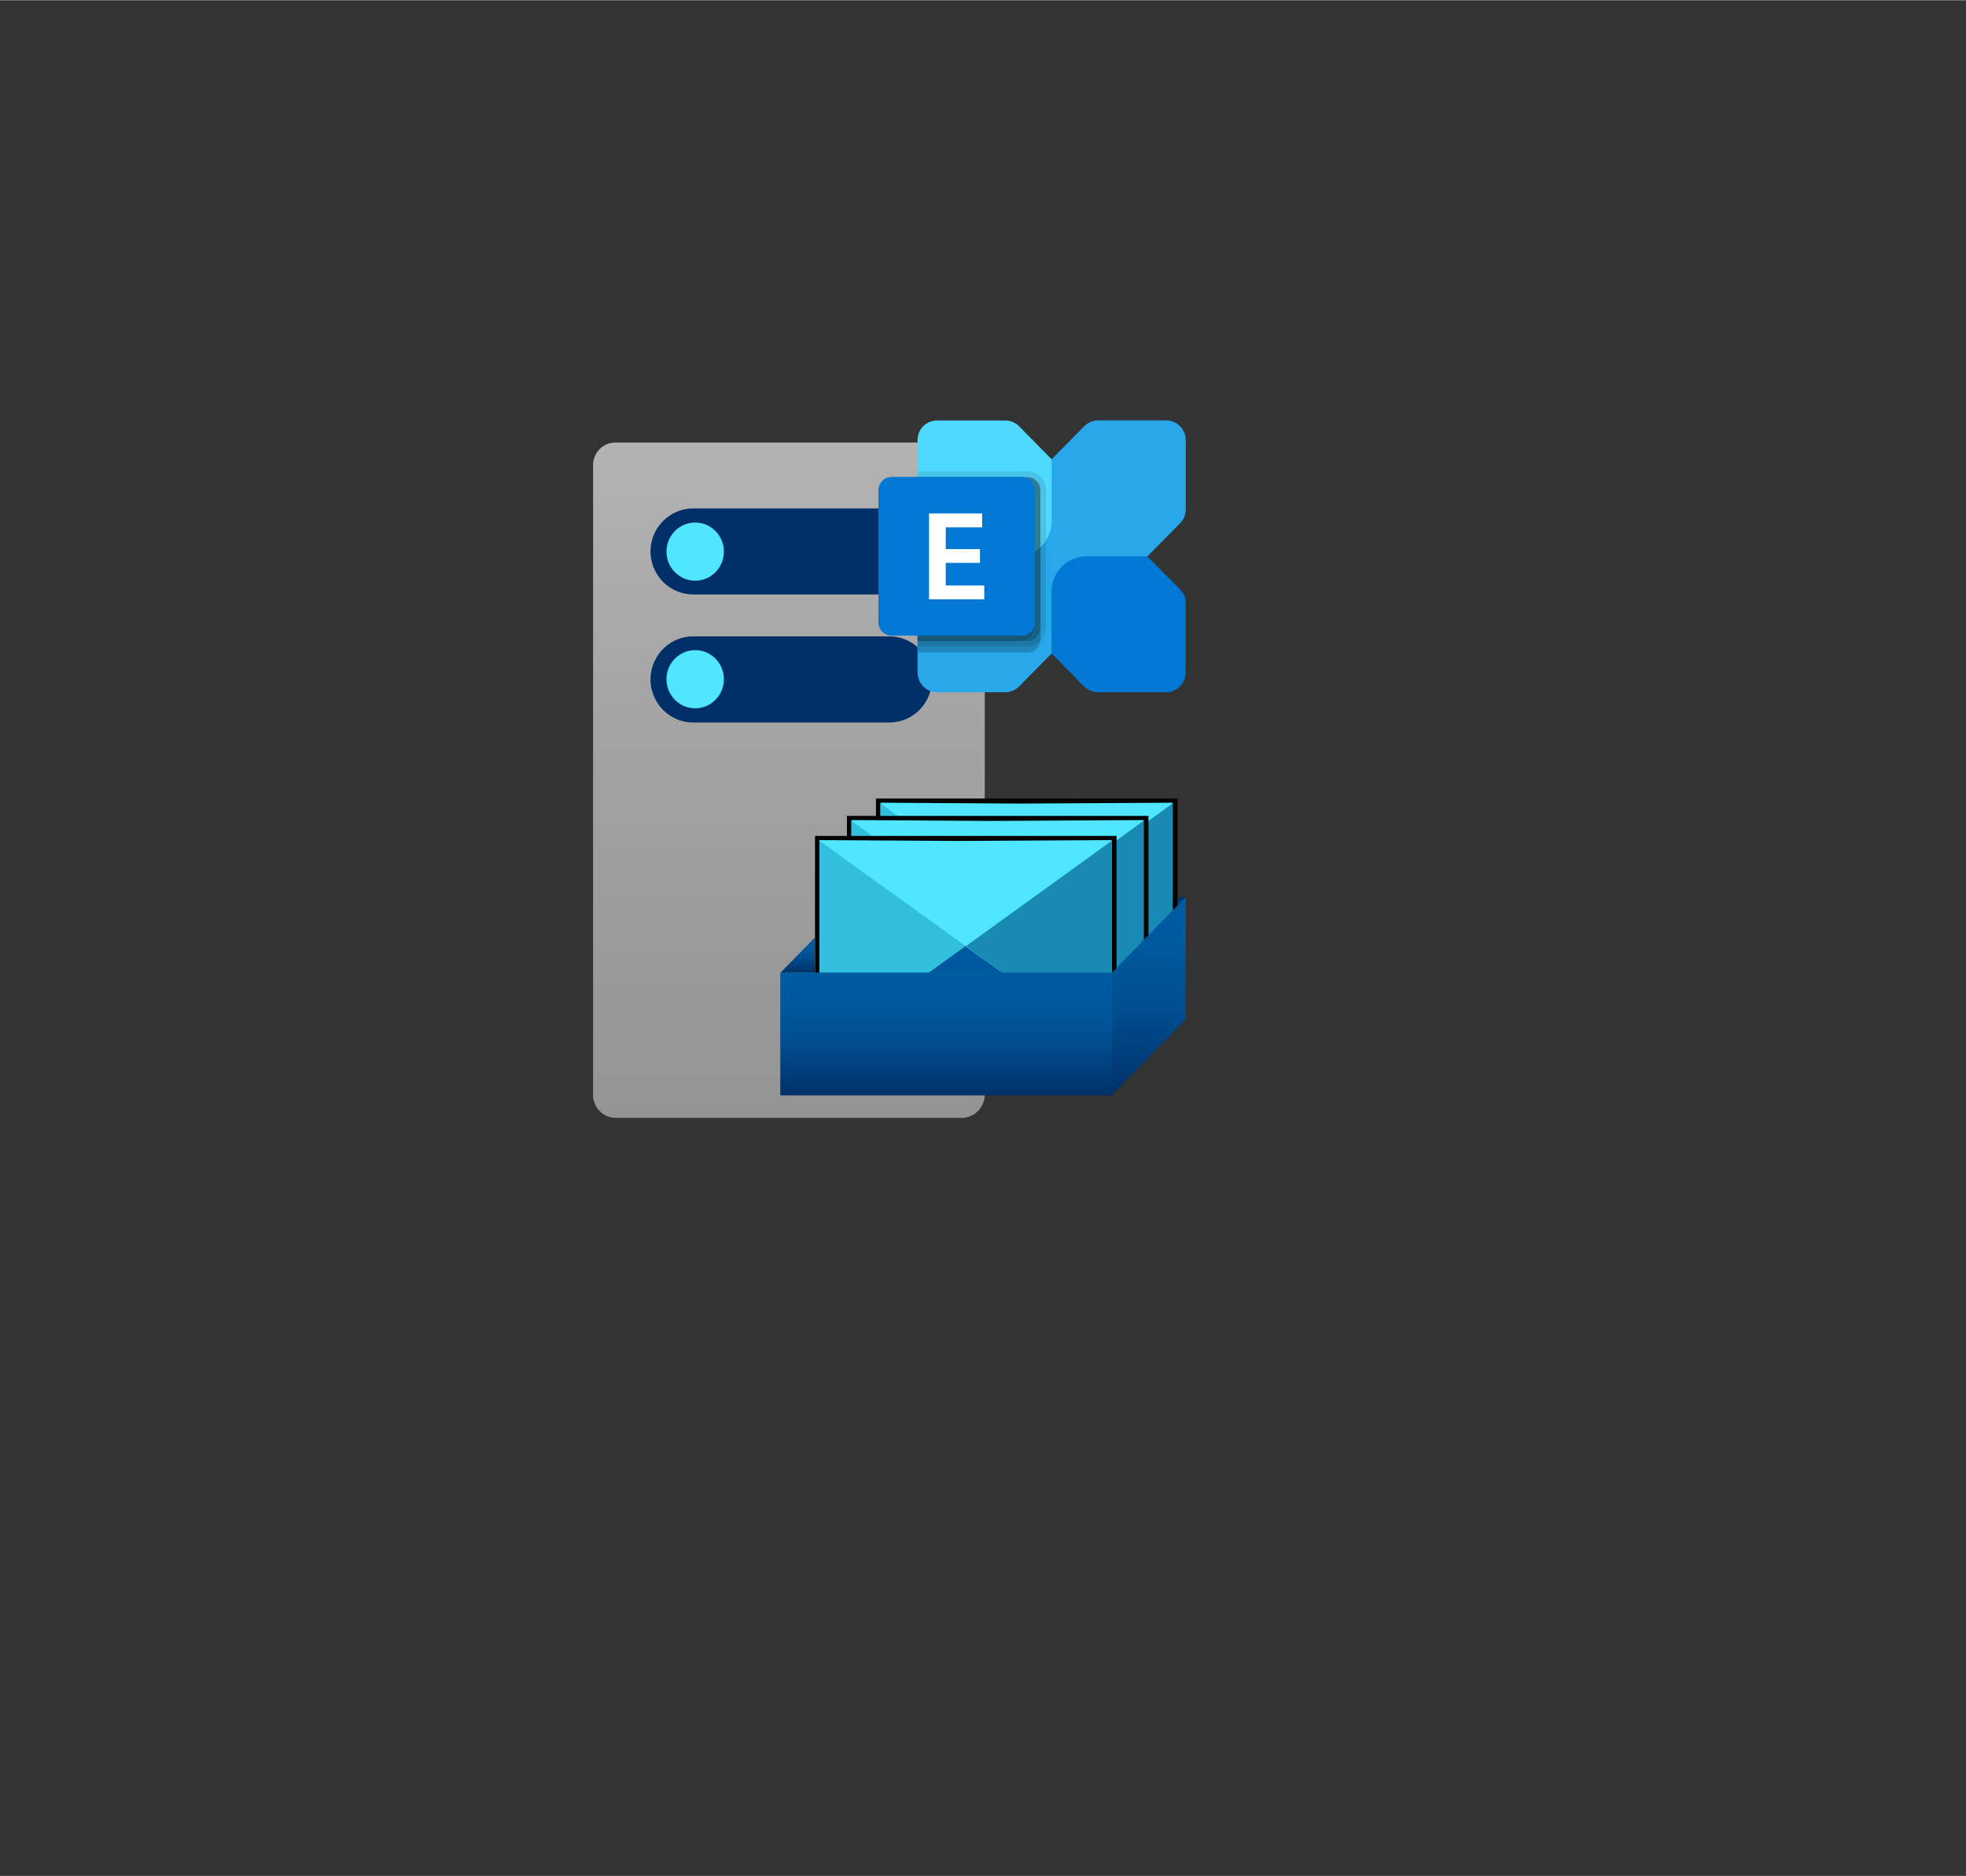 <?xml version="1.0" encoding="UTF-8" standalone="no"?>
<!DOCTYPE svg PUBLIC "-//W3C//DTD SVG 1.1//EN" "http://www.w3.org/Graphics/SVG/1.1/DTD/svg11.dtd">
<!-- Generated by Microsoft Visio, SVG Export Exchange Mailbox Server.svg Page-1 -->
<svg xmlns="http://www.w3.org/2000/svg" xmlns:xlink="http://www.w3.org/1999/xlink" xmlns:ev="http://www.w3.org/2001/xml-events"
		width="2.22in" height="2.118in" viewBox="0 0 159.859 152.479" xml:space="preserve" color-interpolation-filters="sRGB"
		class="st25">
	<rect x="0" y="0" width="159.859" height="152.479" fill="#333333" stroke="none"/>
	<style type="text/css">
	<![CDATA[
		.st1 {fill:url(#grad0-11);stroke:none;stroke-linecap:butt;stroke-width:35.96}
		.st2 {fill:#003067;stroke:none;stroke-linecap:butt;stroke-width:35.96}
		.st3 {fill:#50e6ff;stroke:none;stroke-linecap:butt;stroke-width:35.96}
		.st4 {fill:#28a8ea;stroke:none;stroke-linecap:butt;stroke-width:16.105}
		.st5 {fill:#0078d4;stroke:none;stroke-linecap:butt;stroke-width:16.105}
		.st6 {fill:#50d9ff;stroke:none;stroke-linecap:butt;stroke-width:16.105}
		.st7 {fill:#2086bb;stroke:none;stroke-linecap:butt;stroke-width:16.105}
		.st8 {fill:#2497d2;stroke:none;stroke-linecap:butt;stroke-width:16.105}
		.st9 {fill:#48c3e5;stroke:none;stroke-linecap:butt;stroke-width:16.105}
		.st10 {fill:#1d78a8;stroke:none;stroke-linecap:butt;stroke-width:16.105}
		.st11 {fill:#1d79a8;stroke:none;stroke-linecap:butt;stroke-width:16.105}
		.st12 {fill:#176086;stroke:none;stroke-linecap:butt;stroke-width:16.105}
		.st13 {fill:#2e7d92;stroke:none;stroke-linecap:butt;stroke-width:16.105}
		.st14 {fill:#41afce;stroke:none;stroke-linecap:butt;stroke-width:16.105}
		.st15 {fill:#838383;stroke:none;stroke-linecap:butt;stroke-width:16.105}
		.st16 {fill:#155678;stroke:none;stroke-width:1}
		.st17 {fill:none;stroke:none;stroke-linecap:butt;stroke-width:16.105}
		.st18 {fill:#297083;stroke:none;stroke-linecap:butt;stroke-width:16.105}
		.st19 {fill:#ffffff;stroke:none;stroke-linecap:butt;stroke-width:16.105}
		.st20 {fill:url(#grad0-97);stroke:none;stroke-linecap:butt;stroke-width:63.447}
		.st21 {fill:#000000;stroke:none;stroke-linecap:round;stroke-linejoin:round;stroke-width:0.75}
		.st22 {fill:#50e6ff;stroke:none;stroke-linecap:butt;stroke-width:63.447}
		.st23 {fill:#32bedd;stroke:none;stroke-linecap:butt;stroke-width:63.447}
		.st24 {fill:#198ab3;stroke:none;stroke-linecap:butt;stroke-width:63.447}
		.st25 {fill:none;fill-rule:evenodd;font-size:12px;overflow:visible;stroke-linecap:square;stroke-miterlimit:3}
	]]>
	</style>

	<defs id="Patterns_And_Gradients">
		<linearGradient id="grad0-11" x1="0" y1="0" x2="1" y2="0" gradientTransform="rotate(-90 0.5 0.5)">
			<stop offset="0" stop-color="#949494" stop-opacity="1"/>
			<stop offset="0.53" stop-color="#a2a2a2" stop-opacity="1"/>
			<stop offset="1" stop-color="#b3b3b3" stop-opacity="1"/>
		</linearGradient>
		<linearGradient id="grad0-97" x1="0" y1="0" x2="1" y2="0" gradientTransform="rotate(90 0.5 0.5)">
			<stop offset="0" stop-color="#005ba1" stop-opacity="1"/>
			<stop offset="0.26" stop-color="#00589d" stop-opacity="1"/>
			<stop offset="0.53" stop-color="#004f90" stop-opacity="1"/>
			<stop offset="0.8" stop-color="#003f7c" stop-opacity="1"/>
			<stop offset="1" stop-color="#003067" stop-opacity="1"/>
		</linearGradient>
	</defs>
	<g>
		<title>Page-1</title>
		<g id="group14530-1" transform="translate(48.224,-61.623)">
			<title>Exchange Mailbox Server.14530</title>
			<g id="group14531-2">
				<title>Page-1</title>
				<g id="group14532-3">
					<title>Sheet.14532</title>
					<g id="group14533-4">
						<title>Sheet.14533</title>
						<g id="group14534-5">
							<title>Icon-databases-136.149</title>
							<g id="group14535-6">
								<title>path4-5</title>
								<g id="group14536-7">
									<title>Sheet.14536</title>
									<g id="shape14537-8">
										<title>Sheet.14537</title>
										<path d="M31.85 150.61 A1.904 1.881 90 0 1 30.01 152.48 L1.85 152.48 A1.871 1.849
													 90 0 1 0 150.61 L0 99.45 A1.839 1.816 90 0 1 1.85 97.58 L30.01 97.58 A1.871
													 1.849 90 0 1 31.85 99.45 L31.85 150.61 Z" class="st1"/>
									</g>
								</g>
							</g>
							<g id="group14538-12" transform="translate(4.67,-32.141)">
								<title>path6-7</title>
								<g id="group14539-13">
									<title>Sheet.14539</title>
									<g id="shape14540-14">
										<title>Sheet.14540</title>
										<path d="M0 148.96 A3.513 3.47 90 0 1 3.44 145.48 L19.33 145.48 A3.513 3.47 90 0
													 1 22.89 148.96 A3.513 3.47 90 0 1 19.33 152.48 L3.44 152.48 A3.513 3.47
													 90 0 1 0 148.96 ZM0 138.59 A3.513 3.47 90 0 1 3.44 135.08 L19.33 135.08
													 A3.513 3.47 90 0 1 22.89 138.59 A3.513 3.47 90 0 1 19.33 142.07 L3.44
													 142.07 A3.513 3.47 90 0 1 0 138.59 Z" class="st2"/>
									</g>
								</g>
							</g>
							<g id="group14541-16" transform="translate(5.968,-43.667)">
								<title>circle8-5</title>
								<g id="group14542-17">
									<title>Sheet.14542</title>
									<g id="shape14543-18">
										<title>Sheet.14543</title>
										<ellipse cx="2.335" cy="150.115" rx="2.335" ry="2.364" class="st3"/>
									</g>
								</g>
							</g>
							<g id="group14544-20" transform="translate(5.968,-33.293)">
								<title>circle10-2</title>
								<g id="group14545-21">
									<title>Sheet.14545</title>
									<g id="shape14546-22">
										<title>Sheet.14546</title>
										<ellipse cx="2.335" cy="150.115" rx="2.335" ry="2.364" class="st3"/>
									</g>
								</g>
							</g>
						</g>
					</g>
					<g id="group14547-24" transform="translate(23.201,-34.599)">
						<title>Sheet.14547</title>
						<g id="group14548-25" transform="translate(3.181,0)">
							<title>Sheet.14548</title>
							<g id="group14549-26">
								<title>Sheet.14549</title>
								<g id="shape14550-27">
									<title>Sheet.14550</title>
									<path d="M20.21 130.38 L14.68 130.38 C14.25 130.38 13.84 130.56 13.55 130.86 L0.46 144.11 C0.17
												 144.41 0 144.82 0 145.26 L0 150.86 C0 151.76 0.71 152.48 1.59 152.48 L7.13 152.48
												 C7.55 152.48 7.96 152.31 8.26 152.01 L21.35 138.74 C21.64 138.44 21.81 138.04 21.81
												 137.62 L21.81 131.99 C21.81 131.1 21.1 130.38 20.21 130.38 Z" class="st4"/>
								</g>
							</g>
						</g>
						<g id="group14551-29" transform="translate(14.079,-2.27374E-13)">
							<title>Sheet.14551</title>
							<g id="group14552-30">
								<title>Sheet.14552</title>
								<g id="shape14553-31">
									<title>Sheet.14553</title>
									<path d="M9.32 152.48 L3.77 152.48 C3.34 152.48 2.95 152.31 2.64 152.01 L0 149.32 L0 144.3 C0
												 142.72 1.27 141.43 2.84 141.43 L7.78 141.43 L10.45 144.11 C10.74 144.41 10.91 144.82
												 10.91 145.26 L10.91 150.86 C10.91 151.76 10.19 152.48 9.32 152.48 Z" class="st5"/>
								</g>
							</g>
						</g>
						<g id="group14554-33" transform="translate(3.181,-11.043)">
							<title>Sheet.14554</title>
							<g id="group14555-34">
								<title>Sheet.14555</title>
								<g id="shape14556-35">
									<title>Sheet.14556</title>
									<path d="M1.59 141.43 L7.13 141.43 C7.55 141.43 7.96 141.6 8.26 141.9 L10.91 144.59 L10.91 149.6
												 C10.91 151.19 9.64 152.48 8.06 152.48 L3.12 152.48 L0.46 149.8 C0.17 149.5 0 149.09
												 0 148.65 L0 143.03 C0 142.14 0.71 141.43 1.59 141.43 Z" class="st6"/>
								</g>
							</g>
						</g>
						<g id="group14557-37" transform="translate(3.181,-3.223)">
							<title>Sheet.14557</title>
							<g id="group14558-38">
								<title>Sheet.14558</title>
								<g id="shape14559-39">
									<title>Sheet.14559</title>
									<path d="M0 148.48 L0 152.48 L8.94 152.48 C8.94 152.48 8.94 152.48 8.94 152.48 C9.46 152.48 9.89
												 152.1 9.98 151.6 C9.71 151.86 9.33 152.01 8.94 152.02 L0 152.02 L0 148.48 Z"
											class="st7"/>
								</g>
							</g>
						</g>
						<g id="group14560-41" transform="translate(13.156,-4.118)">
							<title>Sheet.14560</title>
							<g id="group14561-42">
								<title>Sheet.14561</title>
								<g id="shape14562-43">
									<title>Sheet.14562</title>
									<path d="M0.47 144.24 C0.35 144.44 0.19 144.62 0.03 144.78 L0.03 151.38 C0.03 151.38 0.03 151.38
												 0.03 151.38 L0.03 152.29 C0.03 152.36 0.01 152.42 0 152.48 C0 152.48 0 152.48 0
												 152.48 C0.29 152.2 0.47 151.81 0.47 151.38 L0.47 144.24 Z" class="st8"/>
								</g>
							</g>
						</g>
						<g id="group14563-45" transform="translate(3.181,-11.81)">
							<title>Sheet.14563</title>
							<g id="group14564-46">
								<title>Sheet.14564</title>
								<g id="shape14565-47">
									<title>Sheet.14565</title>
									<path d="M8.94 146.34 L0 146.34 L0 146.8 L8.49 146.8 C8.49 146.8 8.49 146.8 8.49 146.8 C8.49
												 146.8 8.49 146.8 8.49 146.8 L8.94 146.8 C8.94 146.8 8.94 146.8 8.94 146.8 C9.51
												 146.8 9.99 147.27 9.99 147.86 L9.99 147.87 L9.99 152.48 C10.16 152.32 10.31 152.14
												 10.45 151.94 L10.45 147.87 C10.45 147.02 9.76 146.34 8.94 146.34 Z" class="st9"/>
								</g>
							</g>
						</g>
						<g id="group14566-49" transform="translate(3.181,-3.688)">
							<title>Sheet.14566</title>
							<g id="group14567-50">
								<title>Sheet.14567</title>
								<g id="shape14568-51">
									<title>Sheet.14568</title>
									<path d="M0 148.94 L0 152.48 L8.94 152.48 C9.33 152.48 9.71 152.31 9.98 152.04 C9.98 152.04 9.98
												 152.04 9.98 152.04 C9.99 151.98 10 151.94 10 151.87 L10 150.95 C10 151.53 9.52 152.01
												 8.94 152.02 L0 152.02 L0 148.94 Z" class="st10"/>
								</g>
							</g>
						</g>
						<g id="group14569-53" transform="translate(13.176,-5.215)">
							<title>Sheet.14569</title>
							<g id="group14570-54">
								<title>Sheet.14570</title>
								<g id="shape14571-55">
									<title>Sheet.14571</title>
									<path d="M0 145.88 L0 152.48 L0 145.88 Z" class="st11"/>
								</g>
							</g>
						</g>
						<g id="group14572-57" transform="translate(3.181,-4.145)">
							<title>Sheet.14572</title>
							<g id="group14573-58">
								<title>Sheet.14573</title>
								<g id="shape14574-59">
									<title>Sheet.14574</title>
									<path d="M10 144.8 C9.85 144.93 9.71 145.05 9.53 145.16 L9.53 151.4 C9.53 151.99 9.06 152.48
												 8.49 152.48 L0 152.48 L0 149.39 L0 152.48 L8.94 152.48 C9.52 152.48 10 151.99 10
												 151.4 L10 144.8 Z" class="st12"/>
								</g>
							</g>
						</g>
						<g id="group14575-61" transform="translate(11.662,-11.467)">
							<title>Sheet.14575</title>
							<g id="group14576-62">
								<title>Sheet.14576</title>
								<g id="shape14577-63">
									<title>Sheet.14577</title>
									<path d="M0.45 146.46 C0.45 146.46 0.45 146.46 0.45 146.46 L0 146.46 C0.58 146.46 1.05 146.93
												 1.05 147.52 L1.05 152.48 C1.22 152.37 1.36 152.27 1.51 152.14 L1.51 147.52 C1.51
												 146.93 1.04 146.46 0.45 146.46 Z" class="st13"/>
								</g>
							</g>
						</g>
						<g id="group14578-65" transform="translate(3.181,-17.496)">
							<title>Sheet.14578</title>
							<g id="group14579-66">
								<title>Sheet.14579</title>
								<g id="shape14580-67">
									<title>Sheet.14580</title>
									<path d="M8.49 152.48 L0 152.48 L8.49 152.48 Z" class="st14"/>
								</g>
							</g>
						</g>
						<g id="group14581-69" transform="translate(3.181,-7.227)">
							<title>Sheet.14581</title>
							<g id="group14582-70">
								<title>Sheet.14582</title>
								<g id="shape14583-71">
									<title>Sheet.14583</title>
									<path d="M0 144.83 L0 152.48 C0 152.06 0.17 151.65 0.46 151.35 L3.12 148.65 L0.46 145.97 C0.17
												 145.67 0 145.26 0 144.83 Z" class="st15"/>
								</g>
							</g>
						</g>
						<g id="group14584-73" transform="translate(3.181,-4.145)">
							<title>Sheet.14584</title>
							<g id="group14585-74">
								<title>Sheet.14585</title>
								<g id="shape14586-75">
									<title>Sheet.14586</title>
									<path d="M9.53 145.16 C9.1 145.42 8.61 145.58 8.06 145.58 L3.12 145.58 L0.46 148.27 C0.17 148.57
												 0 148.96 0 149.39 L0 152.48 L8.49 152.48 C9.06 152.48 9.53 151.99 9.53 151.4 L9.53
												 145.16 Z" class="st16"/>
								</g>
							</g>
							<g id="group14587-77">
								<title>Sheet.14587</title>
								<g id="shape14588-78">
									<title>Sheet.14588</title>
									<path d="M9.53 145.16 C9.1 145.42 8.61 145.58 8.06 145.58 L3.12 145.58 L0.46 148.27 C0.17 148.57
												 0 148.96 0 149.39 L0 152.48 L8.49 152.48 C9.06 152.48 9.53 151.99 9.53 151.4 L9.53
												 145.16 Z" class="st17"/>
								</g>
							</g>
						</g>
						<g id="group14589-80" transform="translate(3.181,-11.05)">
							<title>Sheet.14589</title>
							<g id="group14590-81">
								<title>Sheet.14590</title>
								<g id="shape14591-82">
									<title>Sheet.14591</title>
									<path d="M8.49 146.04 L0 146.04 L0 148.65 C0 149.08 0.17 149.5 0.46 149.8 L3.12 152.48 L8.06
												 152.48 C8.61 152.48 9.11 152.32 9.53 152.06 L9.53 147.11 C9.53 146.51 9.06 146.04
												 8.49 146.04 Z" class="st18"/>
								</g>
							</g>
						</g>
						<g id="group14592-84" transform="translate(0,-4.603)">
							<title>Sheet.14592</title>
							<g id="group14593-85">
								<title>Sheet.14593</title>
								<g id="shape14594-86">
									<title>Sheet.14594</title>
									<path d="M1.07 139.58 L11.67 139.58 C12.24 139.58 12.73 140.07 12.73 140.67 L12.73 151.4 C12.73
												 151.99 12.25 152.48 11.67 152.48 L1.07 152.48 C0.48 152.48 0 151.99 0 151.4 L0 140.67
												 C0 140.07 0.48 139.58 1.07 139.58 Z" class="st5"/>
								</g>
							</g>
						</g>
						<g id="group14595-88" transform="translate(4.117,-7.557)">
							<title>Sheet.14595</title>
							<g id="group14596-89">
								<title>Sheet.14596</title>
								<g id="shape14597-90">
									<title>Sheet.14597</title>
									<path d="M4.32 146.63 L1.36 146.63 L1.36 148.4 L4.14 148.4 L4.14 149.52 L1.36 149.52 L1.36 151.36
												 L4.49 151.36 L4.49 152.48 L0 152.48 L0 145.5 L4.32 145.5 L4.32 146.63 Z"
											class="st19"/>
								</g>
							</g>
						</g>
					</g>
					<g id="group14598-92" transform="translate(15.223,-1.824)">
						<title>Sheet.14598</title>
						<g id="group14599-93" transform="translate(30.724,-13.839)">
							<title>Sheet.14599</title>
							<g id="shape14600-94" transform="translate(0,302.678) scale(1,-1)">
								<title>Sheet.14600</title>
								<rect x="0" y="150.2" width="2.241" height="2.279" class="st20"/>
							</g>
						</g>
						<g id="group14601-98" transform="translate(7.78,-6.263)">
							<title>Sheet.14601</title>
							<g id="group14602-99">
								<title>Sheet.14602</title>
								<g id="shape14603-100">
									<title>Sheet.14603</title>
									<rect x="0" y="134.609" width="24.515" height="17.869" class="st21"/>
								</g>
							</g>
							<g id="group14604-102" transform="translate(0.364,-0.333)">
								<title>Icon-integration-214</title>
								<g id="group14605-103">
									<title>path4</title>
									<g id="group14606-104">
										<title>Sheet.14606</title>
										<g id="shape14607-105">
											<title>Sheet.14607</title>
											<path d="M23.79 135.34 L23.76 135.34 L23.76 135.28 L23.71 135.28 L11.38 135.35 L0.05
														 135.28 L0 135.28 L0 152.48 L23.76 152.48 L23.76 135.34 L23.79 135.34 Z"
													class="st22"/>
										</g>
									</g>
								</g>
								<g id="group14608-107">
									<title>path6</title>
									<g id="group14609-108">
										<title>Sheet.14609</title>
										<g id="shape14610-109">
											<title>Sheet.14610</title>
											<path d="M0 135.34 L0 152.48 L11.9 143.91 L0 135.34 Z" class="st23"/>
										</g>
									</g>
								</g>
								<g id="group14611-111" transform="translate(11.894,0)">
									<title>path8</title>
									<g id="group14612-112">
										<title>Sheet.14612</title>
										<g id="shape14613-113">
											<title>Sheet.14613</title>
											<path d="M11.86 135.34 L0 143.91 L11.86 152.48 L11.86 135.34 Z" class="st24"/>
										</g>
									</g>
								</g>
								<g id="group14614-115" transform="translate(0,-1.583E-06)">
									<title>path10</title>
									<g id="group14615-116">
										<title>Sheet.14615</title>
										<g id="shape14616-117">
											<title>Sheet.14616</title>
											<path d="M11.86 143.91 L0 152.45 L0 152.48 L23.76 152.48 L23.76 152.45 L11.86 143.91 Z"
													class="st20"/>
										</g>
									</g>
								</g>
							</g>
						</g>
						<g id="group14617-120" transform="translate(5.421,-4.852)">
							<title>Sheet.14617</title>
							<g id="group14618-121">
								<title>Sheet.14618</title>
								<g id="shape14619-122">
									<title>Sheet.14619</title>
									<rect x="0" y="134.609" width="24.515" height="17.869" class="st21"/>
								</g>
							</g>
							<g id="group14620-124" transform="translate(0.364,-0.333)">
								<title>Icon-integration-214</title>
								<g id="group14621-125">
									<title>path4</title>
									<g id="group14622-126">
										<title>Sheet.14622</title>
										<g id="shape14623-127">
											<title>Sheet.14623</title>
											<path d="M23.79 135.34 L23.76 135.34 L23.76 135.28 L23.71 135.28 L11.38 135.35 L0.05
														 135.28 L0 135.28 L0 152.48 L23.76 152.48 L23.76 135.34 L23.79 135.34 Z"
													class="st22"/>
										</g>
									</g>
								</g>
								<g id="group14624-129">
									<title>path6</title>
									<g id="group14625-130">
										<title>Sheet.14625</title>
										<g id="shape14626-131">
											<title>Sheet.14626</title>
											<path d="M0 135.34 L0 152.48 L11.9 143.91 L0 135.34 Z" class="st23"/>
										</g>
									</g>
								</g>
								<g id="group14627-133" transform="translate(11.894,0)">
									<title>path8</title>
									<g id="group14628-134">
										<title>Sheet.14628</title>
										<g id="shape14629-135">
											<title>Sheet.14629</title>
											<path d="M11.86 135.34 L0 143.91 L11.86 152.48 L11.86 135.34 Z" class="st24"/>
										</g>
									</g>
								</g>
								<g id="group14630-137" transform="translate(0,-1.583E-06)">
									<title>path10</title>
									<g id="group14631-138">
										<title>Sheet.14631</title>
										<g id="shape14632-139">
											<title>Sheet.14632</title>
											<path d="M11.86 143.91 L0 152.45 L0 152.48 L23.76 152.48 L23.76 152.45 L11.86 143.91 Z"
													class="st20"/>
										</g>
									</g>
								</g>
							</g>
						</g>
						<g id="group14633-142" transform="translate(2.824,-3.224)">
							<title>Sheet.14633</title>
							<g id="group14634-143">
								<title>Sheet.14634</title>
								<g id="shape14635-144">
									<title>Sheet.14635</title>
									<rect x="0" y="134.609" width="24.515" height="17.869" class="st21"/>
								</g>
							</g>
							<g id="group14636-146" transform="translate(0.364,-0.333)">
								<title>Icon-integration-214</title>
								<g id="group14637-147">
									<title>path4</title>
									<g id="group14638-148">
										<title>Sheet.14638</title>
										<g id="shape14639-149">
											<title>Sheet.14639</title>
											<path d="M23.79 135.34 L23.76 135.34 L23.76 135.28 L23.71 135.28 L11.38 135.35 L0.05
														 135.28 L0 135.28 L0 152.48 L23.76 152.48 L23.76 135.34 L23.79 135.34 Z"
													class="st22"/>
										</g>
									</g>
								</g>
								<g id="group14640-151">
									<title>path6</title>
									<g id="group14641-152">
										<title>Sheet.14641</title>
										<g id="shape14642-153">
											<title>Sheet.14642</title>
											<path d="M0 135.34 L0 152.48 L11.9 143.91 L0 135.34 Z" class="st23"/>
										</g>
									</g>
								</g>
								<g id="group14643-155" transform="translate(11.894,0)">
									<title>path8</title>
									<g id="group14644-156">
										<title>Sheet.14644</title>
										<g id="shape14645-157">
											<title>Sheet.14645</title>
											<path d="M11.86 135.34 L0 143.91 L11.86 152.48 L11.86 135.34 Z" class="st24"/>
										</g>
									</g>
								</g>
								<g id="group14646-159" transform="translate(0,-1.583E-06)">
									<title>path10</title>
									<g id="group14647-160">
										<title>Sheet.14647</title>
										<g id="shape14648-161">
											<title>Sheet.14648</title>
											<path d="M11.86 143.91 L0 152.45 L0 152.48 L23.76 152.48 L23.76 152.45 L11.86 143.91 Z"
													class="st20"/>
										</g>
									</g>
								</g>
							</g>
						</g>
						<g id="group14649-164" transform="translate(26.924,-1.42109E-13)">
							<title>Sheet.14649</title>
							<g id="shape14650-165">
								<title>Sheet.14650</title>
								<path d="M0 152.48 L0 142.53 L6.04 136.36 L6.04 146.31 L0 152.48 Z" class="st20"/>
							</g>
						</g>
						<g id="group14651-168" transform="translate(0.013,-9.973)">
							<title>Sheet.14651</title>
							<g id="shape14652-169">
								<title>Sheet.14652</title>
								<path d="M0 152.48 L2.79 149.63 L2.79 152.48 L0 152.48 Z" class="st20"/>
							</g>
						</g>
						<g id="group14653-172" transform="translate(0,-0.004)">
							<title>Sheet.14653</title>
							<g id="shape14654-173">
								<title>Sheet.14654</title>
								<rect x="0" y="142.495" width="26.948" height="9.984" class="st20"/>
							</g>
						</g>
					</g>
				</g>
			</g>
		</g>
	</g>
</svg>
